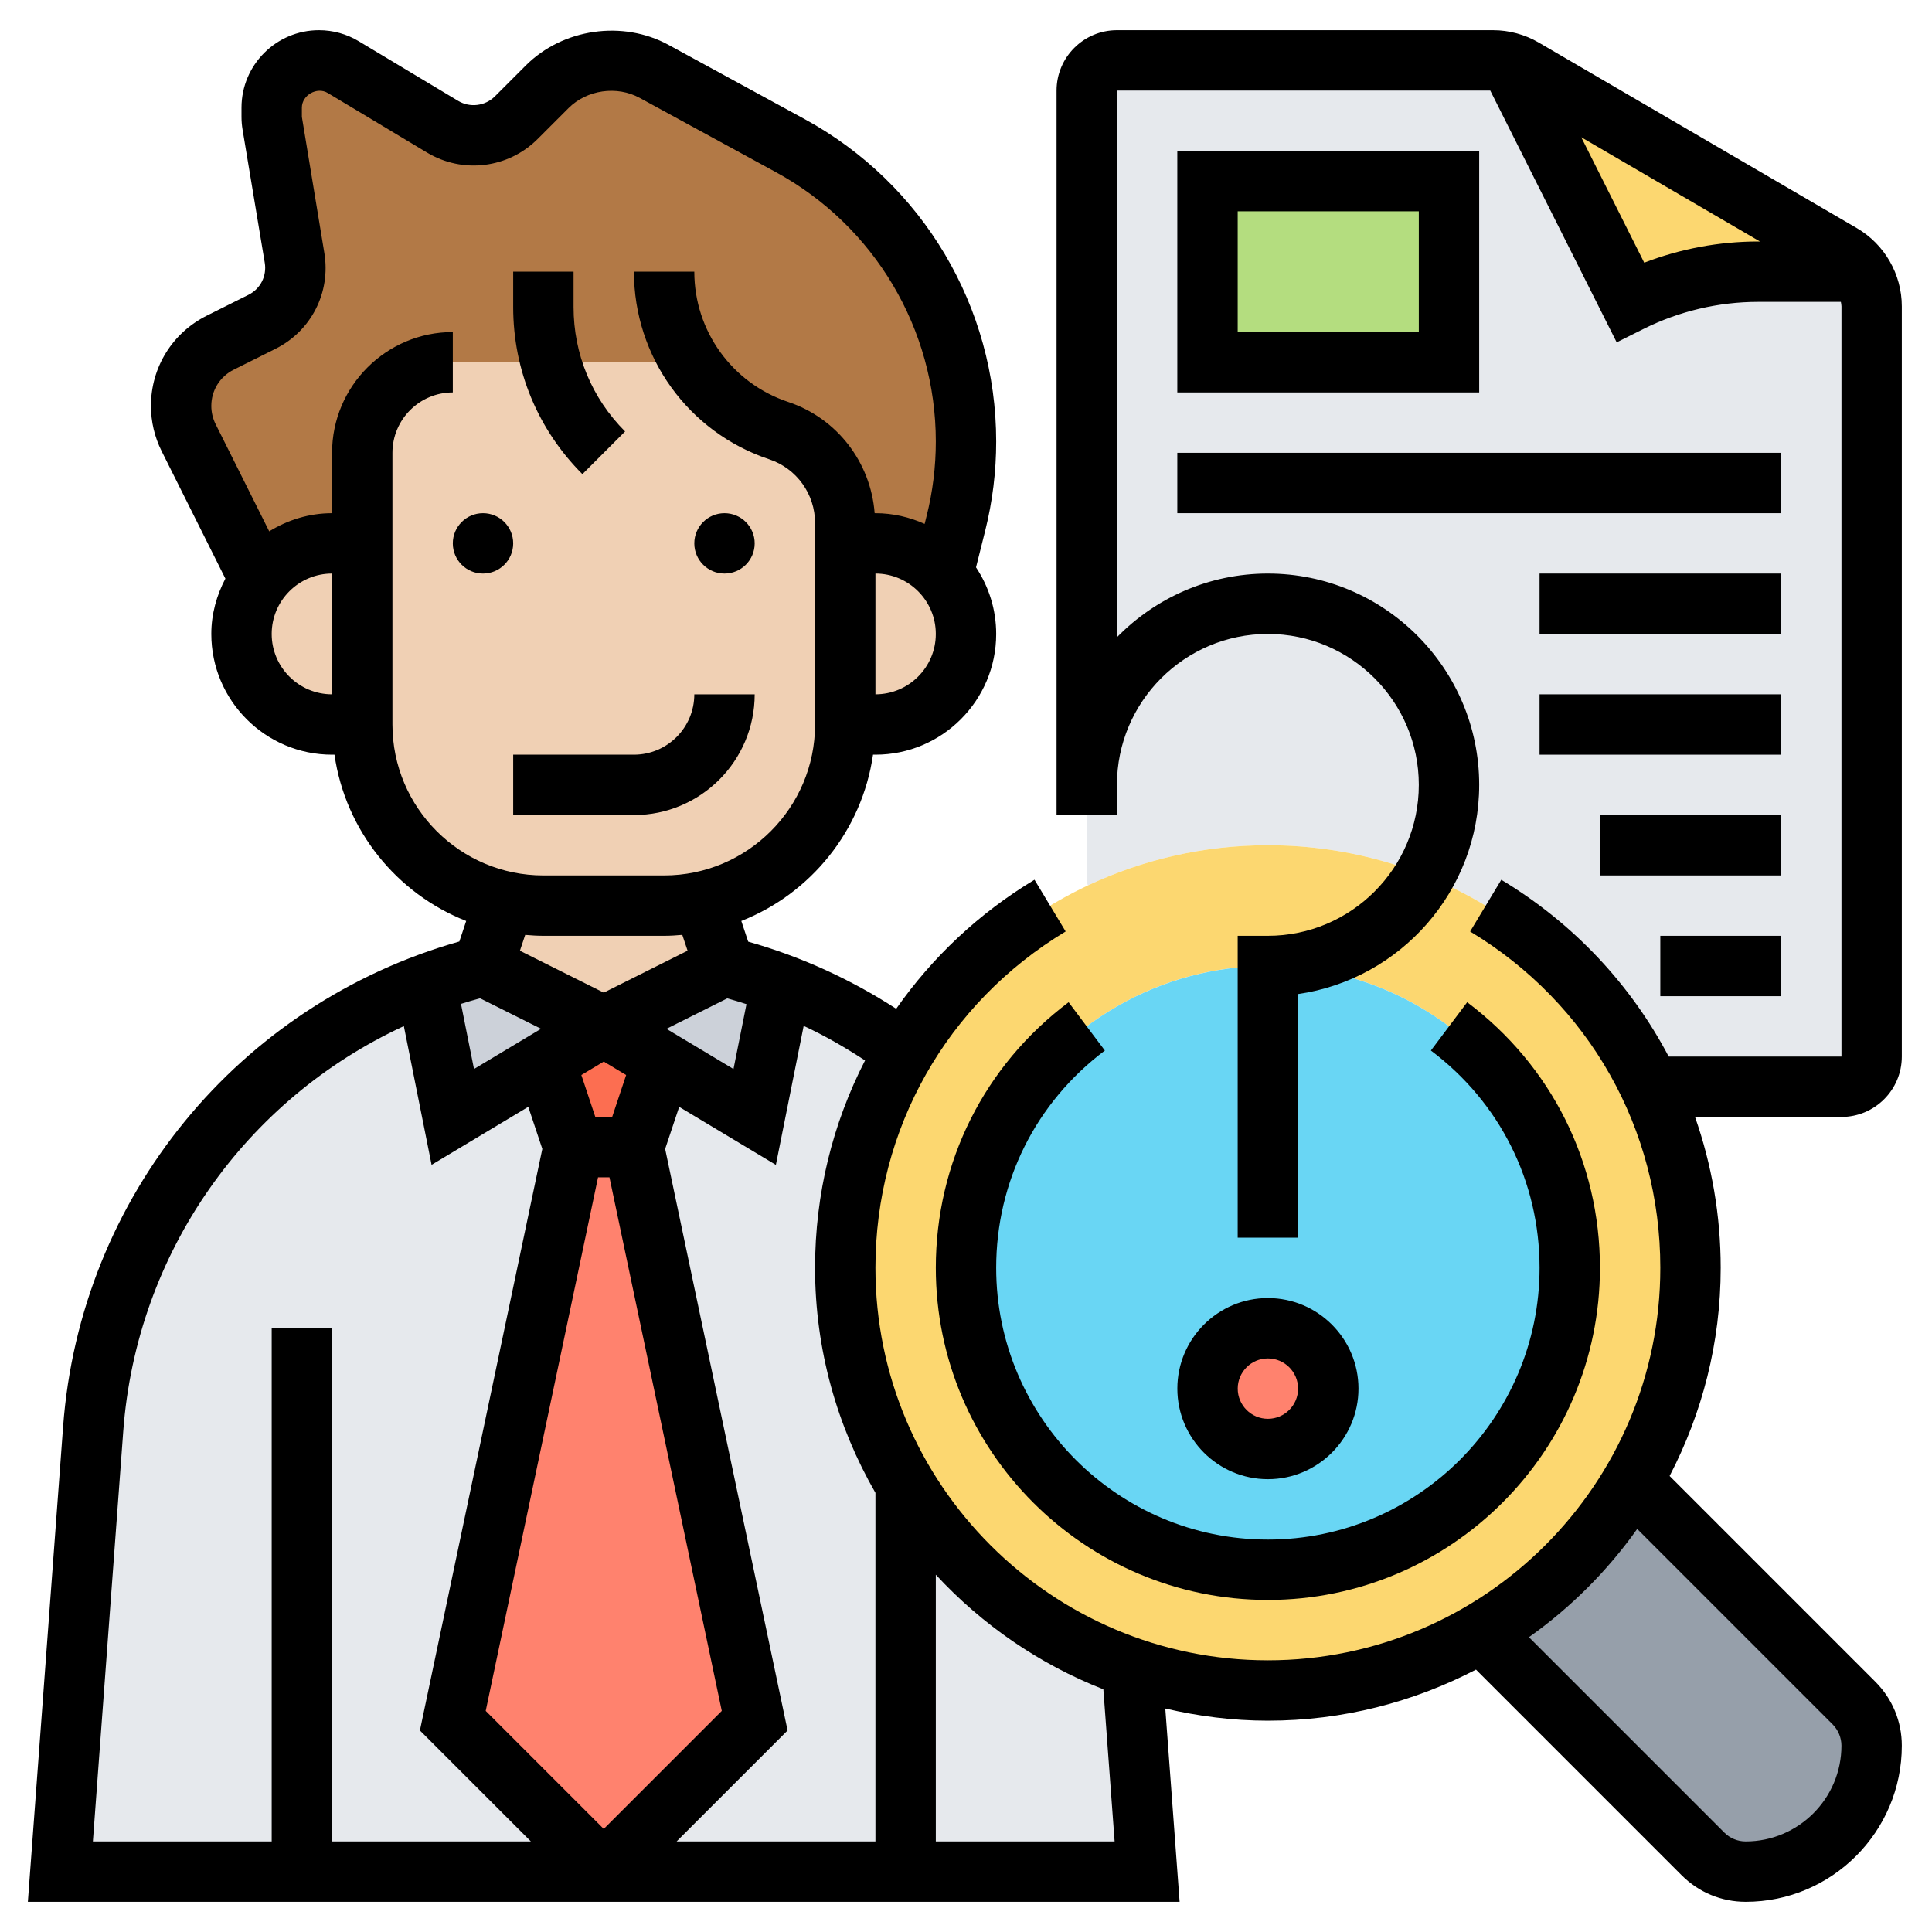 <svg id="_x33_0" enable-background="new 0 0 64 64" height="512" viewBox="0 0 64 64" width="512" xmlns="http://www.w3.org/2000/svg"><g><g><g><path d="m61.63 9h-3.39c-1.47 0-2.92.34-4.24 1l-3.98-7.92c-.18-.05-.37-.08-.56-.08h-12.46c-.55 0-1 .45-1 1v13 13.23l.04.1c1.81-.85 3.83-1.33 5.96-1.33 5.58 0 10.4 3.27 12.65 8h6.35c.55 0 1-.45 1-1v-19-5.85c0-.42-.13-.82-.37-1.15z" fill="#e6e9ed"/></g><g><path d="m61.63 9h-3.39c-1.47 0-2.92.34-4.24 1l-3.98-7.92c.16.04.31.11.45.19l10.54 6.15c.25.15.46.35.62.58z" fill="#fcd770"/></g><g><path d="m40 6h8v6h-8z" fill="#b4dd7f"/></g><g><path d="m22.88 12h-7.51-.37c-1.66 0-3 1.34-3 3v3h-1c-.98 0-1.85.47-2.4 1.2l-2.35-4.71c-.17-.32-.25-.68-.25-1.04 0-.89.5-1.7 1.29-2.1l1.39-.69c.78-.39 1.22-1.25 1.08-2.12l-.74-4.41c-.01-.09-.02-.17-.02-.26v-.3c0-.87.7-1.57 1.57-1.57.28 0 .56.08.8.22l3.29 1.98c.79.47 1.8.34 2.44-.3l1.02-1.02c.57-.57 1.33-.88 2.12-.88.5 0 .99.13 1.43.36l4.51 2.47c1.8.97 3.25 2.4 4.26 4.1 1 1.69 1.56 3.65 1.56 5.7 0 .91-.11 1.82-.33 2.7l-.42 1.67-.01.01c-.54-.62-1.35-1.01-2.24-1.01h-1v-.68c0-.69-.22-1.34-.61-1.88s-.94-.96-1.6-1.18c-1.23-.41-2.24-1.22-2.91-2.26z" fill="#b27946"/></g><g><path d="m61.41 56.41c.38.38.59.89.59 1.42 0 1.15-.47 2.19-1.22 2.95-.76.75-1.8 1.22-2.95 1.22-.53 0-1.04-.21-1.42-.59l-7.33-7.33c2.06-1.21 3.79-2.94 5-5z" fill="#969faa"/></g><g><path d="m37.5 55.26.5 6.74h-8v-12.78c1.7 2.8 4.34 4.97 7.5 6.04z" fill="#e6e9ed"/></g><g><path d="m10 62h-8l1.09-14.66c.49-6.71 4.85-12.43 11.03-14.75l.88 4.41 3.06-1.83.94 2.83-4 19 5 5z" fill="#e6e9ed"/></g><g><path d="m30 49.22v12.78h-10l5-5-4-19 .94-2.83 3.06 1.83.88-4.41c1.49.55 2.86 1.31 4.1 2.22h.01c-1.26 2.11-1.99 4.56-1.99 7.19 0 2.64.73 5.11 2 7.22z" fill="#e6e9ed"/></g><g><path d="m25.88 32.59-.88 4.41-3.06-1.83-1.94-1.17 4-2c.64.16 1.27.36 1.88.59z" fill="#ccd1d9"/></g><g><path d="m20 34-1.94 1.17-3.06 1.83-.88-4.41c.61-.23 1.24-.43 1.88-.59z" fill="#ccd1d9"/></g><g><path d="m21 38 4 19-5 5-5-5 4-19z" fill="#ff826e"/></g><g><path d="m20 34 1.94 1.17-.94 2.83h-2l-.94-2.83z" fill="#fc6e51"/></g><g><path d="m54.65 36c.87 1.82 1.35 3.86 1.35 6 0 2.58-.7 5-1.92 7.08-1.21 2.06-2.94 3.79-5 5-2.08 1.22-4.5 1.92-7.08 1.92-1.57 0-3.09-.26-4.5-.74-3.16-1.07-5.8-3.24-7.5-6.04-1.27-2.11-2-4.58-2-7.22 0-2.63.73-5.08 1.99-7.19 1.42-2.37 3.53-4.29 6.05-5.48 1.81-.85 3.83-1.33 5.96-1.33 5.58 0 10.4 3.27 12.65 8zm-2.65 6c0-5.52-4.48-10-10-10s-10 4.48-10 10 4.48 10 10 10 10-4.48 10-10z" fill="#fcd770"/></g><g><circle cx="42" cy="42" fill="#69d6f4" r="10"/></g><g><circle cx="42" cy="46" fill="#ff826e" r="2"/></g><g><path d="m31.24 19.01c.47.53.76 1.22.76 1.99 0 .83-.34 1.58-.88 2.12s-1.29.88-2.12.88h-1v-6h1c.89 0 1.7.39 2.24 1.01z" fill="#f0d0b4"/></g><g><path d="m28 18v6c0 2.87-2.02 5.27-4.71 5.86-.41.09-.85.14-1.29.14h-4c-.44 0-.88-.05-1.29-.14-2.69-.59-4.71-2.99-4.71-5.86v-6-3c0-1.66 1.34-3 3-3h.37 7.51c.67 1.04 1.68 1.85 2.91 2.26.66.22 1.21.64 1.6 1.18s.61 1.19.61 1.88z" fill="#f0d0b4"/></g><g><path d="m23.29 29.86.71 2.14-4 2-4-2 .71-2.14c.41.09.85.14 1.29.14h4c.44 0 .88-.05 1.29-.14z" fill="#f0d0b4"/></g><g><path d="m12 18v6h-1c-.83 0-1.58-.34-2.12-.88s-.88-1.29-.88-2.12c0-.68.23-1.3.6-1.8.55-.73 1.42-1.2 2.4-1.2z" fill="#f0d0b4"/></g></g><g><circle cx="16" cy="18" r="1"/><circle cx="24" cy="18" r="1"/><path d="m25 23h-2c0 1.103-.897 2-2 2h-4v2h4c2.206 0 4-1.794 4-4z"/><path d="m20.707 14.293c-1.101-1.101-1.707-2.564-1.707-4.122v-1.171h-2v1.171c0 2.091.814 4.057 2.293 5.536z"/><path d="m63 35v-24.851c0-1.063-.57-2.056-1.488-2.591l-10.542-6.15c-.458-.267-.981-.408-1.511-.408h-12.459c-1.103 0-2 .897-2 2v24h2v-1c0-2.757 2.243-5 5-5s5 2.243 5 5-2.243 5-5 5h-1v10h2v-8.071c3.388-.487 6-3.408 6-6.929 0-3.86-3.14-7-7-7-1.958 0-3.728.81-5 2.11v-18.11h12.367l4.188 8.341.893-.446c1.17-.585 2.48-.895 3.789-.895h2.744c.008.049.02.098.02.149v24.851h-5.723c-1.25-2.374-3.138-4.406-5.546-5.856l-1.032 1.713c3.945 2.376 6.3 6.542 6.3 11.143 0 7.168-5.832 13-13 13s-13-5.832-13-13c0-4.601 2.355-8.767 6.301-11.144l-1.032-1.713c-1.853 1.116-3.395 2.579-4.581 4.274-1.516-.983-3.157-1.729-4.903-2.224l-.228-.684c2.298-.906 4-2.992 4.363-5.509h.08c2.206 0 4-1.794 4-4 0-.815-.248-1.572-.668-2.205l.305-1.219c.241-.963.363-1.956.363-2.95 0-4.453-2.429-8.544-6.338-10.677l-4.515-2.462c-1.52-.829-3.506-.542-4.73.682l-1.021 1.021c-.326.324-.828.387-1.221.15l-3.29-1.974c-.398-.24-.854-.366-1.319-.366-1.415 0-2.566 1.151-2.566 2.566v.304c0 .141.012.283.035.422l.736 4.415c.072.436-.144.862-.54 1.059l-1.384.692c-1.139.57-1.847 1.715-1.847 2.989 0 .517.122 1.033.353 1.495l2.113 4.225c-.288.552-.466 1.169-.466 1.833 0 2.206 1.794 4 4 4h.08c.363 2.518 2.065 4.603 4.363 5.509l-.226.679c-7.312 2.07-12.563 8.454-13.127 16.074l-1.167 15.738h38.153l-.474-6.403c1.094.255 2.228.403 3.398.403 2.486 0 4.827-.617 6.894-1.692l6.813 6.813c.566.567 1.32.879 2.122.879 2.851 0 5.171-2.32 5.171-5.172 0-.801-.312-1.555-.879-2.121l-6.813-6.813c1.075-2.067 1.692-4.408 1.692-6.894 0-1.74-.297-3.423-.85-5h4.85c1.103 0 2-.897 2-2zm-8.533-26.298-2.086-4.156 5.92 3.454h-.065c-1.284 0-2.569.241-3.769.702zm-25.467 40.75v11.548h-6.586l3.676-3.676-4.056-19.264.465-1.394 3.203 1.922.921-4.604c.705.326 1.379.717 2.033 1.145-1.071 2.082-1.656 4.422-1.656 6.871 0 2.713.735 5.253 2 7.452zm-13.097-16.382 2.02 1.01-2.221 1.332-.431-2.157c.208-.067.42-.127.632-.185zm8.19.002c.214.058.424.125.635.192l-.43 2.149-2.221-1.332zm-4.093 2.094.742.445-.463 1.389h-.558l-.463-1.388zm-.189 3.834h.378l3.721 17.676-3.91 3.91-3.91-3.91zm9.189-16v-4c1.103 0 2 .897 2 2s-.897 2-2 2zm-20-2c0-1.103.897-2 2-2v4c-1.103 0-2-.897-2-2zm4 3v-9c0-1.103.897-2 2-2v-2c-2.206 0-4 1.794-4 4v2c-.765 0-1.473.227-2.082.601l-1.777-3.553c-.092-.186-.141-.393-.141-.601 0-.512.284-.971.742-1.2l1.384-.692c1.186-.592 1.836-1.869 1.618-3.177l-.744-4.507v-.305c0-.415.501-.701.857-.486l3.289 1.974c1.181.709 2.689.525 3.665-.451l1.021-1.021c.611-.61 1.602-.751 2.358-.34l4.514 2.462c3.267 1.783 5.296 5.201 5.296 8.922 0 .831-.102 1.66-.304 2.464l-.066.265c-.499-.224-1.048-.355-1.63-.355h-.026c-.13-1.684-1.24-3.142-2.863-3.684-1.861-.62-3.111-2.355-3.111-4.316h-2c0 2.823 1.8 5.32 4.479 6.214.91.303 1.521 1.151 1.521 2.111v6.675c0 2.757-2.243 5-5 5h-4c-2.757 0-5-2.243-5-5zm5 7h4c.203 0 .403-.013.602-.031l.175.524-2.777 1.389-2.777-1.388.175-.524c.199.017.399.03.602.03zm-13.917 16.41c.438-5.919 4.056-10.997 9.295-13.419l.919 4.596 3.203-1.922.465 1.394-4.055 19.265 3.676 3.676h-6.586v-17h-2v17h-5.923zm32.84 13.59h-5.923v-8.836c1.529 1.653 3.419 2.961 5.55 3.796zm23.784-3.879c.186.187.293.444.293.707 0 1.749-1.423 3.172-3.171 3.172-.267 0-.519-.104-.708-.293l-6.473-6.473c1.389-.985 2.601-2.197 3.586-3.586z"/><path d="m36.6 34.8-1.201-1.6c-2.796 2.101-4.399 5.308-4.399 8.8 0 6.065 4.935 11 11 11s11-4.935 11-11c0-3.492-1.603-6.699-4.398-8.8l-1.202 1.6c2.288 1.719 3.6 4.343 3.6 7.2 0 4.963-4.038 9-9 9s-9-4.037-9-9c0-2.857 1.312-5.481 3.6-7.2z"/><path d="m45.001 46c0-1.654-1.346-3-3-3s-3 1.346-3 3 1.346 3 3 3 3-1.346 3-3zm-4 0c0-.552.449-1 1-1s1 .448 1 1-.449 1-1 1-1-.448-1-1z"/><path d="m39 5v8h10v-8zm8 6h-6v-4h6z"/><path d="m39 15h20v2h-20z"/><path d="m51 19h8v2h-8z"/><path d="m51 23h8v2h-8z"/><path d="m53 27h6v2h-6z"/><path d="m55 31h4v2h-4z"/></g></g></svg>